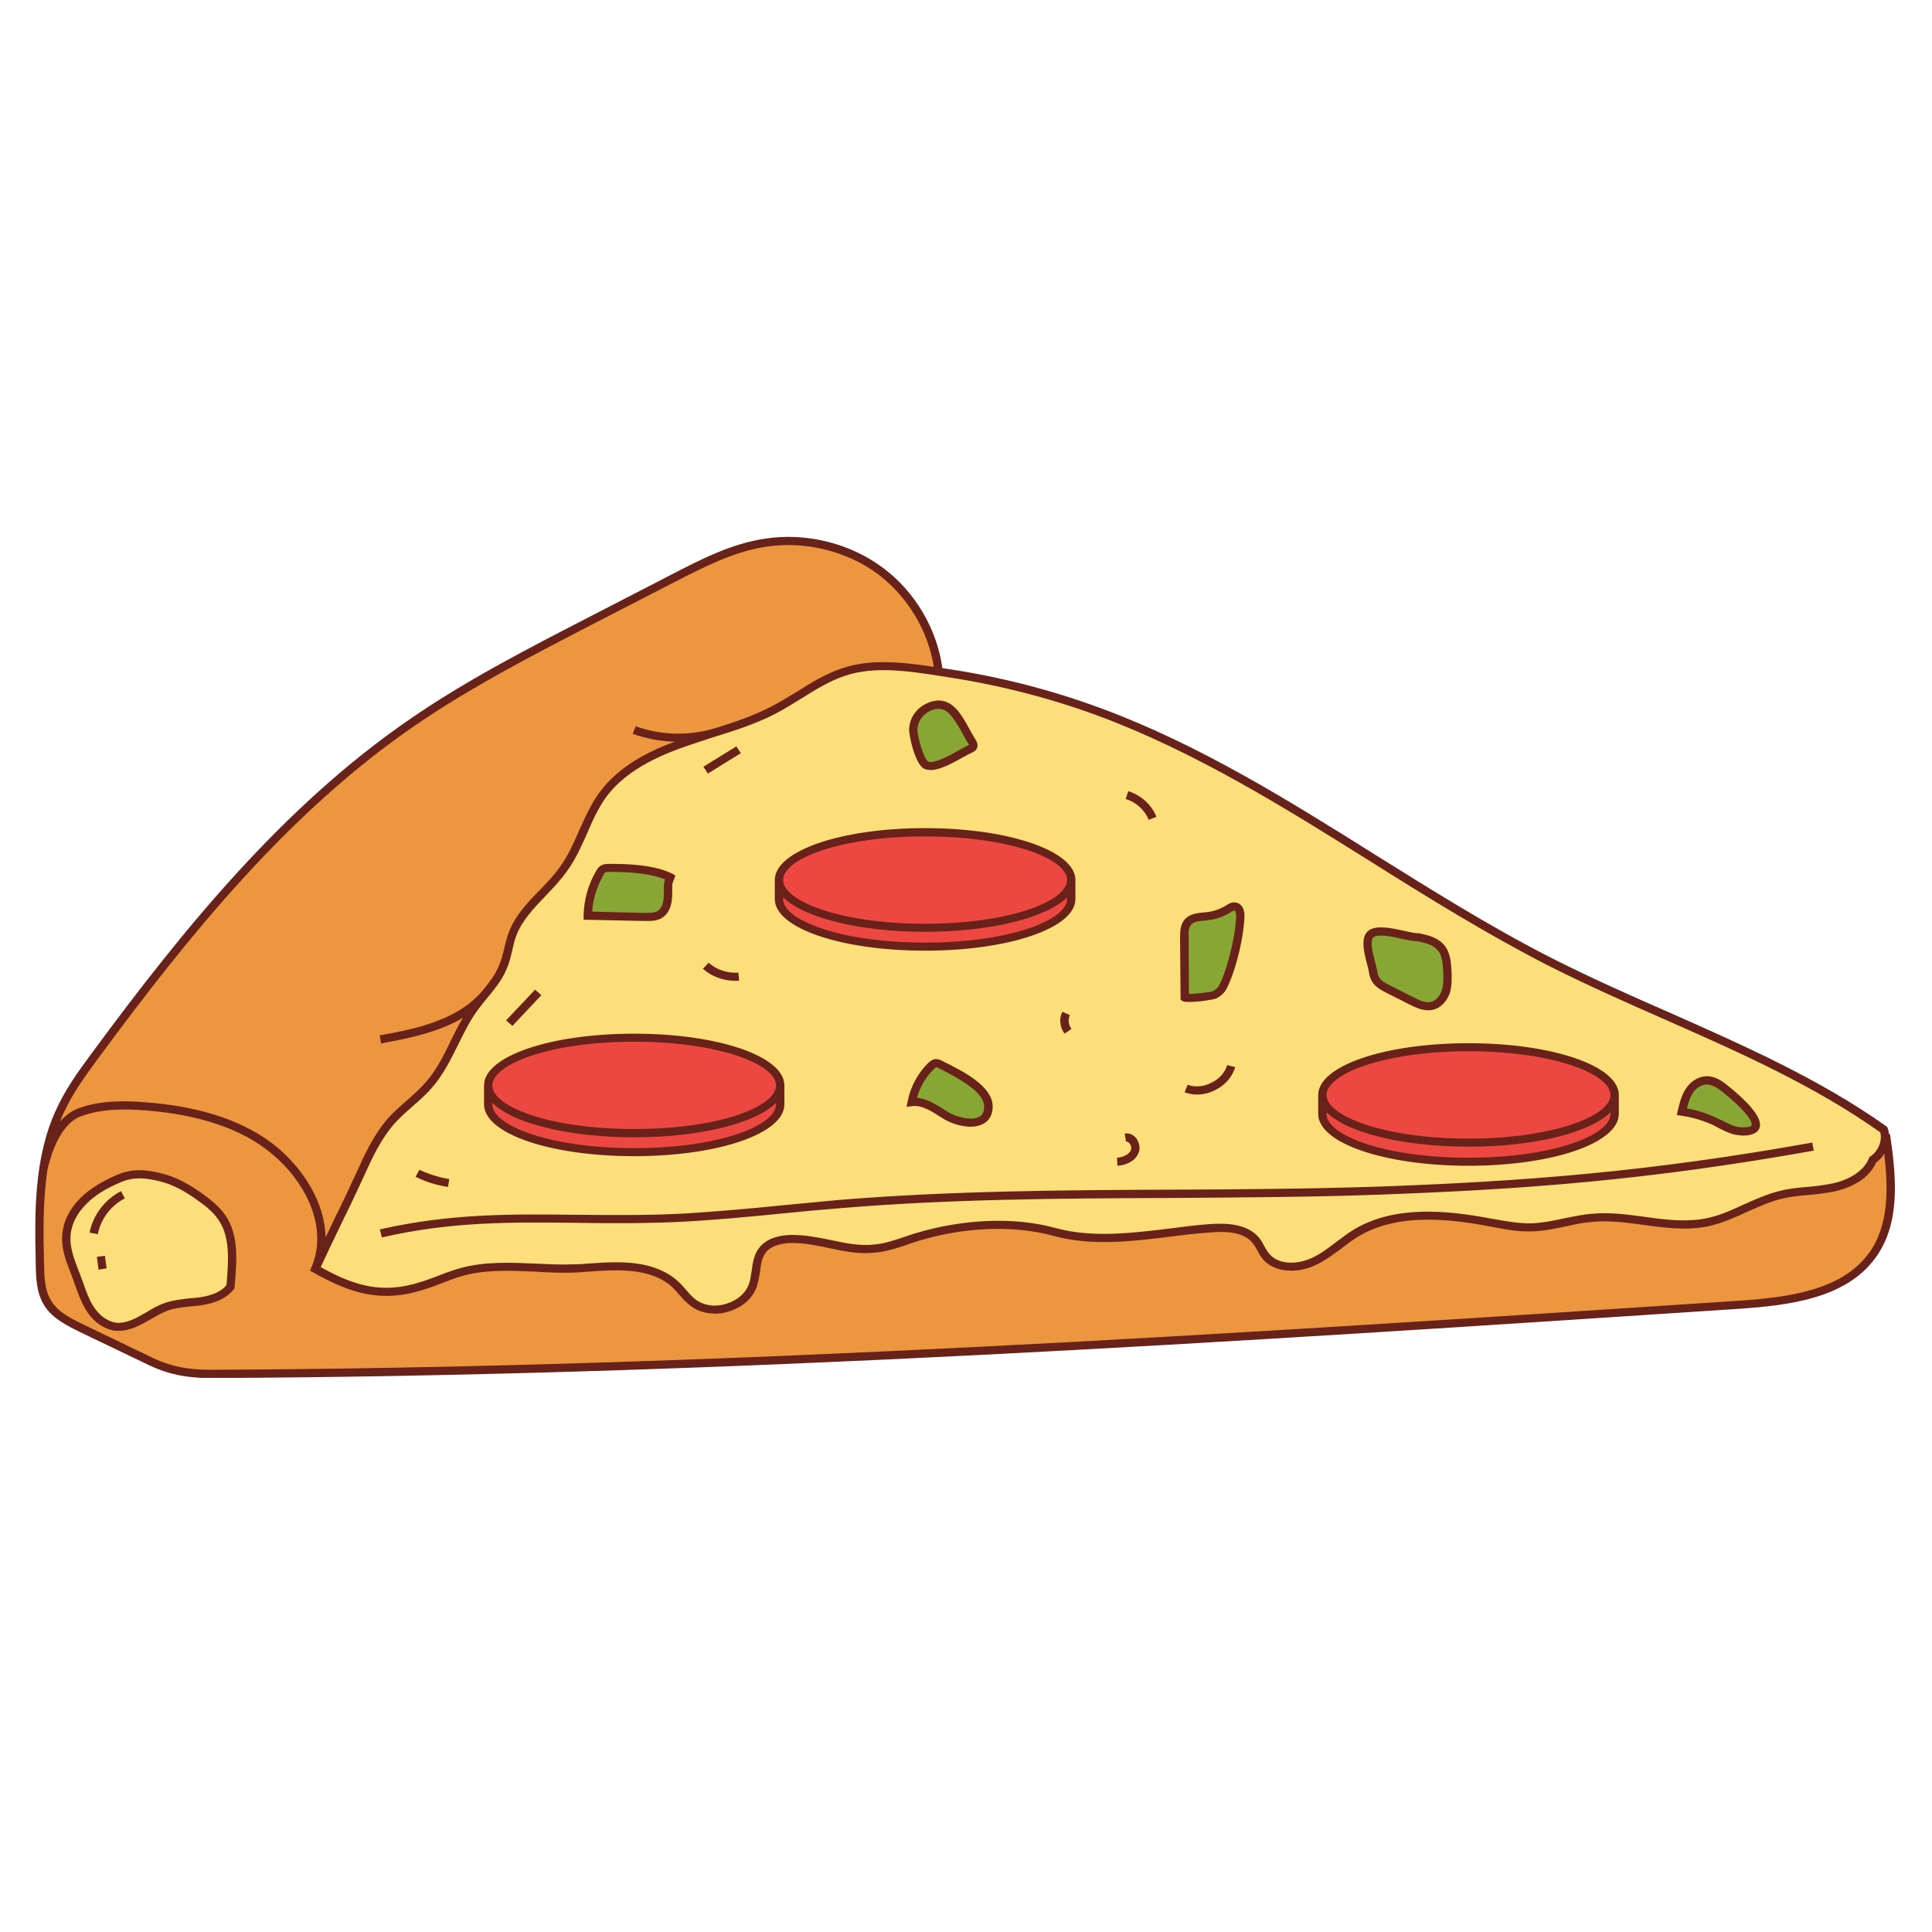 <svg xmlns="http://www.w3.org/2000/svg" xmlns:xlink="http://www.w3.org/1999/xlink" width="40" zoomAndPan="magnify" viewBox="0 0 30 30" height="40" preserveAspectRatio="xMidYMid meet" version="1.0"><defs><clipPath id="id1"><path d="M 0.484 8.332 L 29.516 8.332 L 29.516 21.395 L 0.484 21.395 Z M 0.484 8.332 " clip-rule="nonzero"/></clipPath><clipPath id="id2"><path d="M 1 10 L 29.516 10 L 29.516 21 L 1 21 Z M 1 10 " clip-rule="nonzero"/></clipPath><clipPath id="id3"><path d="M 0.547 8.336 L 29.426 8.336 L 29.426 21.395 L 0.547 21.395 Z M 0.547 8.336 " clip-rule="nonzero"/></clipPath></defs><g clip-path="url(#id1)"><path fill="#ec9740" d="M 0.617 19.629 C 0.621 19.84 0.629 20.062 0.746 20.242 C 0.863 20.426 1.07 20.531 1.27 20.625 C 1.633 20.797 1.992 20.973 2.352 21.145 C 2.645 21.285 2.938 21.336 3.262 21.332 C 11.18 21.301 19.09 20.781 26.988 20.262 C 27.754 20.211 28.621 20.105 29.066 19.5 C 29.453 18.973 29.379 18.258 29.285 17.617 L 14.574 10.43 C 14.508 9.82 14.176 9.242 13.676 8.871 C 13.176 8.496 12.52 8.332 11.898 8.426 C 11.383 8.5 10.91 8.742 10.449 8.98 C 10.012 9.207 9.57 9.434 9.133 9.66 C 8.199 10.141 7.262 10.625 6.402 11.219 C 4.426 12.578 2.902 14.461 1.492 16.371 C 1.285 16.648 1.082 16.93 0.938 17.238 C 0.594 17.977 0.602 18.82 0.617 19.629 " fill-opacity="1" fill-rule="nonzero"/></g><g clip-path="url(#id2)"><path fill="#fcdf7b" d="M 2.5 18.281 C 2.734 18.34 2.941 18.469 3.137 18.609 C 3.25 18.691 3.359 18.785 3.441 18.898 C 3.656 19.199 3.609 19.617 3.578 19.984 C 3.473 20.121 3.285 20.18 3.105 20.207 C 2.93 20.23 2.746 20.234 2.578 20.293 C 2.309 20.391 2.082 20.633 1.797 20.602 C 1.625 20.578 1.48 20.457 1.391 20.309 C 1.301 20.164 1.254 20 1.195 19.84 C 1.117 19.633 1.02 19.422 1.027 19.203 C 1.035 18.992 1.148 18.793 1.301 18.641 C 1.453 18.492 1.645 18.387 1.844 18.301 C 2.066 18.207 2.266 18.223 2.5 18.281 Z M 4.895 19.703 C 5.469 20.027 5.922 20.168 6.555 19.969 C 6.766 19.902 6.965 19.805 7.18 19.75 C 7.727 19.602 8.309 19.715 8.879 19.699 C 9.16 19.691 9.441 19.652 9.723 19.668 C 10.004 19.684 10.293 19.762 10.496 19.953 C 10.586 20.039 10.656 20.145 10.754 20.223 C 11.051 20.457 11.578 20.305 11.695 19.949 C 11.754 19.77 11.723 19.562 11.84 19.41 C 11.945 19.277 12.133 19.238 12.305 19.238 C 12.738 19.238 13.16 19.438 13.594 19.387 C 13.809 19.363 14.008 19.281 14.215 19.219 C 14.895 19.008 15.691 18.941 16.375 19.129 C 17.156 19.344 17.98 19.133 18.785 19.07 C 19.047 19.051 19.348 19.066 19.508 19.266 C 19.562 19.34 19.594 19.426 19.648 19.5 C 19.816 19.707 20.148 19.703 20.395 19.594 C 20.637 19.48 20.832 19.285 21.062 19.145 C 21.652 18.789 22.41 18.848 23.098 18.973 C 23.324 19.016 23.555 19.066 23.789 19.059 C 24.105 19.047 24.41 18.938 24.723 18.91 C 25.316 18.855 25.922 19.102 26.504 18.98 C 26.914 18.898 27.266 18.641 27.672 18.547 C 27.934 18.488 28.211 18.496 28.473 18.438 C 28.727 18.383 28.984 18.242 29.078 18.012 C 29.227 17.914 29.312 17.703 29.25 17.543 C 27.676 16.418 25.789 15.812 24.062 14.93 C 21.684 13.723 19.586 11.988 17.082 11.059 C 16.312 10.773 15.516 10.57 14.703 10.449 C 14.176 10.371 13.594 10.266 13.09 10.438 C 12.699 10.574 12.371 10.84 12.004 11.031 C 11.562 11.258 11.074 11.371 10.602 11.539 C 10.133 11.703 9.664 11.934 9.371 12.328 C 9.109 12.68 9.012 13.129 8.758 13.484 C 8.512 13.836 8.121 14.094 7.965 14.488 C 7.895 14.664 7.879 14.855 7.805 15.031 C 7.703 15.266 7.508 15.449 7.355 15.66 C 7.086 16.035 6.961 16.504 6.656 16.855 C 6.488 17.047 6.273 17.191 6.102 17.379 C 5.867 17.633 5.723 17.949 5.582 18.262 C 5.367 18.738 5.113 19.223 4.895 19.703 " fill-opacity="1" fill-rule="nonzero"/></g><path fill="#87a634" d="M 27.027 17.566 C 26.898 17.562 26.781 17.492 26.668 17.434 C 26.496 17.348 26.309 17.289 26.117 17.262 C 26.141 17.152 26.164 17.043 26.227 16.945 C 26.285 16.852 26.391 16.773 26.504 16.773 C 26.613 16.773 26.711 16.844 26.797 16.914 C 26.926 17.016 27.625 17.594 27.027 17.566 Z M 22.023 14.555 C 22.152 14.578 22.293 14.617 22.375 14.715 C 22.457 14.816 22.469 14.953 22.473 15.082 C 22.477 15.191 22.484 15.301 22.449 15.402 C 22.414 15.508 22.332 15.602 22.223 15.621 C 22.121 15.641 22.023 15.594 21.93 15.547 C 21.809 15.484 21.684 15.422 21.559 15.363 C 21.48 15.32 21.398 15.277 21.355 15.203 C 21.336 15.164 21.324 15.117 21.316 15.07 C 21.293 14.922 21.16 14.59 21.297 14.5 C 21.445 14.398 21.855 14.555 22.023 14.555 Z M 10.406 13.621 C 10.391 13.668 10.371 13.723 10.371 13.77 C 10.379 13.93 10.379 14.125 10.238 14.203 C 10.172 14.242 10.09 14.242 10.016 14.238 C 9.719 14.23 9.426 14.227 9.129 14.219 C 9.133 13.988 9.195 13.754 9.312 13.555 C 9.328 13.531 9.34 13.512 9.359 13.496 C 9.391 13.477 9.426 13.477 9.461 13.477 C 9.758 13.477 10.141 13.488 10.406 13.621 Z M 15.086 11.508 C 15.105 11.535 15.125 11.574 15.105 11.602 C 15.098 11.613 15.082 11.621 15.066 11.625 C 14.918 11.695 14.531 11.965 14.375 11.879 C 14.277 11.824 14.172 11.426 14.18 11.312 C 14.195 11.137 14.32 10.992 14.508 10.949 C 14.809 10.883 14.93 11.266 15.086 11.508 Z M 15.348 17.168 C 15.363 17.543 14.887 17.445 14.684 17.32 C 14.52 17.215 14.348 17.09 14.156 17.113 C 14.195 16.902 14.305 16.703 14.457 16.551 C 14.477 16.531 14.5 16.512 14.527 16.508 C 14.555 16.504 14.582 16.52 14.605 16.531 C 14.824 16.645 15.336 16.883 15.348 17.168 Z M 19.258 14.227 C 19.262 14.164 19.242 14.086 19.18 14.074 C 19.141 14.066 19.105 14.094 19.07 14.113 C 18.973 14.176 18.863 14.215 18.746 14.227 C 18.645 14.238 18.527 14.234 18.453 14.309 C 18.395 14.371 18.391 14.469 18.391 14.555 C 18.391 14.863 18.395 15.176 18.395 15.488 C 18.395 15.516 18.812 15.473 18.855 15.449 C 18.965 15.391 18.984 15.34 19.031 15.234 C 19.145 14.965 19.25 14.516 19.258 14.227 " fill-opacity="1" fill-rule="nonzero"/><path fill="#ed4742" d="M 9.848 16.113 C 11.102 16.113 12.117 16.445 12.117 16.855 L 12.117 17.148 C 12.117 17.559 11.102 17.891 9.848 17.891 C 8.594 17.891 7.578 17.559 7.578 17.148 L 7.578 16.855 C 7.578 16.445 8.594 16.113 9.848 16.113 Z M 14.363 12.969 C 15.617 12.969 16.633 13.301 16.633 13.711 L 16.633 14.004 C 16.633 14.414 15.617 14.746 14.363 14.746 C 13.113 14.746 12.098 14.414 12.098 14.004 L 12.098 13.711 C 12.098 13.301 13.113 12.969 14.363 12.969 Z M 20.535 17.004 L 20.535 17.297 C 20.535 17.707 21.551 18.039 22.805 18.039 C 24.055 18.039 25.07 17.707 25.07 17.297 L 25.07 17.004 C 25.07 16.594 24.055 16.262 22.805 16.262 C 21.551 16.262 20.535 16.594 20.535 17.004 " fill-opacity="1" fill-rule="nonzero"/><g clip-path="url(#id3)"><path fill="#682219" d="M 6.957 18.43 L 6.977 18.309 C 6.816 18.281 6.66 18.234 6.512 18.164 L 6.453 18.273 C 6.613 18.352 6.781 18.406 6.957 18.43 Z M 7.957 15.93 L 8.406 15.453 L 8.309 15.367 L 7.859 15.844 Z M 17.539 17.754 C 17.566 17.785 17.574 17.832 17.559 17.863 C 17.523 17.938 17.422 17.973 17.344 17.977 L 17.352 18.102 C 17.473 18.094 17.621 18.039 17.676 17.91 C 17.711 17.84 17.695 17.746 17.645 17.676 C 17.598 17.617 17.531 17.59 17.465 17.602 L 17.484 17.727 C 17.512 17.723 17.531 17.742 17.539 17.754 Z M 10.992 12.012 L 11.504 11.695 L 11.434 11.59 L 10.922 11.906 Z M 11.004 14.949 L 10.914 15.043 C 11.051 15.164 11.234 15.23 11.414 15.23 C 11.434 15.23 11.457 15.23 11.477 15.227 L 11.465 15.102 C 11.301 15.117 11.125 15.059 11.004 14.949 Z M 17.836 12.73 L 17.957 12.684 C 17.883 12.496 17.719 12.348 17.52 12.285 L 17.48 12.406 C 17.641 12.457 17.777 12.578 17.836 12.73 Z M 16.637 15.977 C 16.59 15.914 16.582 15.832 16.613 15.762 L 16.496 15.711 C 16.441 15.82 16.457 15.953 16.531 16.051 Z M 18.441 16.844 L 18.395 16.961 C 18.457 16.984 18.523 16.996 18.586 16.996 C 18.684 16.996 18.781 16.973 18.871 16.926 C 19.027 16.848 19.137 16.719 19.18 16.57 L 19.055 16.539 C 19.023 16.652 18.934 16.754 18.812 16.812 C 18.691 16.875 18.555 16.887 18.441 16.844 Z M 26.754 16.961 C 26.68 16.902 26.594 16.84 26.504 16.84 C 26.406 16.84 26.324 16.91 26.281 16.98 C 26.238 17.051 26.215 17.129 26.195 17.211 C 26.367 17.242 26.539 17.301 26.695 17.379 C 26.715 17.387 26.734 17.398 26.754 17.406 C 26.848 17.453 26.938 17.5 27.031 17.504 C 27.152 17.512 27.191 17.488 27.199 17.473 C 27.223 17.414 27.074 17.215 26.754 16.961 Z M 27.07 17.633 C 27.051 17.633 27.035 17.633 27.023 17.629 C 26.902 17.625 26.797 17.57 26.695 17.52 C 26.676 17.508 26.656 17.5 26.637 17.488 C 26.473 17.406 26.293 17.352 26.105 17.324 L 26.039 17.316 L 26.051 17.25 C 26.078 17.141 26.105 17.02 26.172 16.914 C 26.25 16.789 26.379 16.711 26.504 16.711 C 26.637 16.711 26.746 16.789 26.836 16.863 C 27.094 17.07 27.387 17.352 27.32 17.52 C 27.281 17.617 27.148 17.633 27.07 17.633 Z M 22.41 15.086 C 22.402 14.953 22.395 14.836 22.324 14.754 C 22.258 14.672 22.137 14.641 22.016 14.617 C 21.953 14.617 21.867 14.598 21.77 14.578 C 21.617 14.543 21.41 14.5 21.332 14.551 C 21.262 14.598 21.32 14.82 21.352 14.938 C 21.363 14.984 21.375 15.023 21.383 15.059 C 21.387 15.098 21.395 15.141 21.414 15.172 C 21.445 15.23 21.512 15.266 21.59 15.305 L 21.961 15.492 C 22.051 15.539 22.133 15.574 22.211 15.559 C 22.285 15.547 22.355 15.477 22.387 15.383 C 22.418 15.293 22.414 15.188 22.41 15.086 Z M 22.234 15.684 C 22.215 15.688 22.195 15.688 22.176 15.688 C 22.07 15.688 21.977 15.641 21.902 15.605 L 21.531 15.418 C 21.457 15.379 21.352 15.328 21.301 15.234 C 21.273 15.184 21.262 15.129 21.254 15.082 C 21.25 15.051 21.238 15.012 21.227 14.969 C 21.18 14.789 21.117 14.543 21.258 14.445 C 21.379 14.363 21.602 14.41 21.801 14.453 C 21.887 14.473 21.973 14.492 22.023 14.492 L 22.035 14.492 C 22.176 14.52 22.328 14.559 22.426 14.676 C 22.527 14.797 22.531 14.961 22.539 15.078 C 22.543 15.188 22.547 15.309 22.512 15.422 C 22.473 15.531 22.383 15.656 22.234 15.684 Z M 9.473 13.539 C 9.445 13.539 9.414 13.539 9.398 13.547 C 9.387 13.555 9.379 13.57 9.371 13.586 C 9.27 13.762 9.207 13.957 9.195 14.156 L 10.016 14.176 C 10.094 14.176 10.156 14.176 10.207 14.148 C 10.309 14.09 10.312 13.938 10.309 13.773 C 10.305 13.734 10.316 13.691 10.328 13.656 C 10.082 13.555 9.746 13.539 9.473 13.539 Z M 10.438 13.77 C 10.441 13.922 10.449 14.156 10.27 14.258 C 10.203 14.297 10.129 14.301 10.059 14.301 C 10.043 14.301 10.027 14.301 10.012 14.301 L 9.062 14.281 L 9.062 14.219 C 9.066 13.977 9.133 13.734 9.258 13.523 C 9.273 13.496 9.293 13.465 9.324 13.445 C 9.371 13.414 9.43 13.414 9.461 13.414 C 9.77 13.414 10.16 13.43 10.438 13.566 L 10.488 13.594 L 10.469 13.648 C 10.453 13.684 10.434 13.73 10.438 13.77 Z M 15.031 11.539 C 14.996 11.488 14.965 11.426 14.934 11.367 C 14.797 11.129 14.699 10.973 14.523 11.012 C 14.367 11.047 14.258 11.168 14.246 11.316 C 14.238 11.426 14.348 11.789 14.41 11.824 C 14.496 11.871 14.762 11.723 14.906 11.641 C 14.957 11.613 15.004 11.586 15.039 11.57 C 15.043 11.57 15.043 11.566 15.047 11.566 C 15.047 11.562 15.043 11.555 15.031 11.539 Z M 15.098 11.684 C 15.066 11.699 15.02 11.723 14.969 11.75 C 14.77 11.863 14.59 11.957 14.453 11.957 C 14.414 11.957 14.375 11.949 14.344 11.934 C 14.207 11.855 14.109 11.414 14.117 11.309 C 14.133 11.102 14.281 10.938 14.492 10.887 C 14.777 10.824 14.922 11.082 15.047 11.309 C 15.078 11.367 15.109 11.422 15.141 11.473 C 15.184 11.535 15.191 11.59 15.16 11.637 C 15.141 11.664 15.113 11.676 15.098 11.684 Z M 14.668 17.234 L 14.719 17.266 C 14.855 17.352 15.094 17.406 15.207 17.34 C 15.262 17.312 15.285 17.254 15.281 17.172 C 15.273 16.941 14.84 16.723 14.629 16.613 L 14.574 16.586 C 14.566 16.582 14.543 16.57 14.535 16.57 C 14.531 16.574 14.52 16.582 14.504 16.598 C 14.379 16.719 14.285 16.879 14.238 17.047 C 14.398 17.062 14.539 17.152 14.668 17.234 Z M 14.52 16.445 C 14.566 16.441 14.609 16.461 14.637 16.477 L 14.691 16.504 C 14.957 16.637 15.402 16.863 15.414 17.168 C 15.418 17.332 15.34 17.414 15.27 17.449 C 15.215 17.48 15.145 17.496 15.074 17.496 C 14.918 17.496 14.746 17.434 14.648 17.371 L 14.598 17.34 C 14.457 17.25 14.312 17.156 14.164 17.176 L 14.078 17.188 L 14.094 17.102 C 14.137 16.879 14.25 16.668 14.41 16.508 C 14.441 16.48 14.473 16.453 14.52 16.445 Z M 19.168 14.137 C 19.156 14.137 19.129 14.152 19.109 14.164 L 19.105 14.168 C 19 14.234 18.879 14.277 18.754 14.289 C 18.734 14.293 18.719 14.293 18.699 14.297 C 18.617 14.301 18.543 14.309 18.5 14.352 C 18.457 14.398 18.453 14.473 18.457 14.559 L 18.461 15.434 C 18.559 15.434 18.789 15.406 18.824 15.395 C 18.914 15.348 18.926 15.316 18.973 15.211 C 19.086 14.938 19.188 14.496 19.195 14.227 C 19.195 14.18 19.184 14.141 19.168 14.137 Z M 18.887 15.504 C 18.855 15.52 18.613 15.559 18.465 15.559 C 18.418 15.559 18.383 15.555 18.363 15.547 L 18.332 15.523 L 18.324 14.555 C 18.324 14.449 18.332 14.344 18.406 14.266 C 18.484 14.188 18.594 14.18 18.688 14.168 C 18.703 14.168 18.723 14.168 18.738 14.164 C 18.844 14.152 18.945 14.117 19.035 14.062 L 19.039 14.059 C 19.078 14.035 19.129 14 19.191 14.016 C 19.277 14.027 19.328 14.113 19.324 14.227 C 19.316 14.516 19.215 14.969 19.09 15.258 C 19.043 15.367 19.016 15.434 18.887 15.504 Z M 9.848 16.176 C 8.531 16.176 7.645 16.527 7.645 16.855 C 7.645 17.184 8.531 17.531 9.848 17.531 C 11.168 17.531 12.051 17.184 12.051 16.855 C 12.051 16.527 11.168 16.176 9.848 16.176 Z M 7.645 17.148 C 7.645 17.477 8.531 17.828 9.848 17.828 C 11.168 17.828 12.051 17.477 12.051 17.148 L 12.051 17.125 C 11.738 17.438 10.883 17.66 9.848 17.66 C 8.816 17.66 7.957 17.438 7.645 17.125 Z M 12.18 16.855 L 12.18 17.148 C 12.18 17.602 11.156 17.953 9.848 17.953 C 8.539 17.953 7.516 17.602 7.516 17.148 L 7.516 16.855 C 7.516 16.402 8.539 16.051 9.848 16.051 C 11.156 16.051 12.18 16.402 12.18 16.855 Z M 25.008 17.27 C 24.691 17.586 23.836 17.805 22.805 17.805 C 21.77 17.805 20.914 17.586 20.598 17.27 L 20.598 17.297 C 20.598 17.625 21.484 17.977 22.805 17.977 C 24.121 17.977 25.008 17.625 25.008 17.297 Z M 22.805 16.324 C 21.484 16.324 20.598 16.676 20.598 17.004 C 20.598 17.328 21.484 17.68 22.805 17.68 C 24.121 17.68 25.008 17.328 25.008 17.004 C 25.008 16.676 24.121 16.324 22.805 16.324 Z M 22.805 18.102 C 21.496 18.102 20.469 17.75 20.469 17.297 L 20.469 17.004 C 20.469 16.551 21.496 16.199 22.805 16.199 C 24.109 16.199 25.137 16.551 25.137 17.004 L 25.137 17.297 C 25.137 17.75 24.109 18.102 22.805 18.102 Z M 16.57 13.934 C 16.254 14.246 15.398 14.469 14.363 14.469 C 13.332 14.469 12.477 14.246 12.16 13.934 L 12.16 13.961 C 12.16 14.285 13.047 14.637 14.363 14.637 C 15.684 14.637 16.57 14.285 16.57 13.961 Z M 14.363 12.988 C 13.047 12.988 12.16 13.336 12.16 13.664 C 12.16 13.992 13.047 14.344 14.363 14.344 C 15.684 14.344 16.57 13.992 16.57 13.664 C 16.57 13.336 15.684 12.988 14.363 12.988 Z M 14.363 14.762 C 13.055 14.762 12.031 14.41 12.031 13.961 L 12.031 13.664 C 12.031 13.215 13.055 12.859 14.363 12.859 C 15.672 12.859 16.699 13.215 16.699 13.664 L 16.699 13.961 C 16.699 14.41 15.672 14.762 14.363 14.762 Z M 21.402 18.551 C 23.68 18.469 25.605 18.324 28.164 17.867 L 28.141 17.742 C 25.59 18.199 23.668 18.344 21.398 18.426 C 20.324 18.461 19.23 18.469 18.176 18.473 C 16.484 18.48 14.734 18.492 13.023 18.633 C 12.734 18.66 12.441 18.688 12.16 18.715 C 11.656 18.766 11.137 18.812 10.625 18.844 C 10.027 18.875 9.48 18.867 8.945 18.863 C 7.945 18.852 7 18.84 5.898 19.09 L 5.93 19.215 C 7.012 18.965 7.953 18.977 8.945 18.988 C 9.48 18.996 10.031 19 10.633 18.969 C 11.148 18.941 11.668 18.891 12.172 18.84 C 12.453 18.812 12.746 18.785 13.035 18.762 C 14.742 18.617 16.488 18.609 18.176 18.602 C 19.234 18.594 20.328 18.59 21.402 18.551 Z M 1.629 19.5 L 1.504 19.516 L 1.531 19.715 L 1.656 19.695 Z M 1.391 19.141 L 1.52 19.164 C 1.562 18.93 1.723 18.719 1.938 18.609 L 1.879 18.496 C 1.629 18.625 1.441 18.871 1.391 19.141 Z M 1.215 19.719 C 1.23 19.75 1.242 19.785 1.254 19.82 C 1.266 19.852 1.281 19.887 1.293 19.922 C 1.336 20.051 1.379 20.168 1.445 20.277 C 1.539 20.426 1.672 20.523 1.805 20.539 C 1.965 20.555 2.113 20.469 2.27 20.379 C 2.359 20.324 2.453 20.27 2.555 20.234 C 2.684 20.188 2.816 20.176 2.945 20.16 C 2.996 20.156 3.047 20.152 3.098 20.145 C 3.297 20.117 3.434 20.055 3.516 19.957 L 3.52 19.918 C 3.547 19.582 3.578 19.199 3.387 18.934 C 3.309 18.82 3.195 18.73 3.098 18.66 C 2.871 18.492 2.676 18.391 2.484 18.344 C 2.266 18.289 2.078 18.27 1.871 18.359 C 1.641 18.457 1.473 18.562 1.348 18.688 C 1.191 18.84 1.102 19.023 1.094 19.207 C 1.086 19.379 1.152 19.551 1.215 19.719 Z M 1.82 18.242 C 2.059 18.141 2.273 18.16 2.516 18.223 C 2.723 18.273 2.934 18.383 3.176 18.559 C 3.281 18.637 3.402 18.734 3.492 18.859 C 3.711 19.164 3.676 19.57 3.648 19.926 L 3.641 20.008 L 3.629 20.02 C 3.527 20.152 3.359 20.234 3.117 20.27 C 3.062 20.277 3.012 20.281 2.957 20.285 C 2.832 20.301 2.711 20.312 2.598 20.352 C 2.512 20.387 2.422 20.438 2.336 20.488 C 2.184 20.574 2.027 20.664 1.852 20.664 C 1.832 20.664 1.812 20.664 1.789 20.664 C 1.617 20.641 1.449 20.527 1.336 20.344 C 1.262 20.223 1.215 20.09 1.168 19.961 C 1.156 19.93 1.145 19.895 1.133 19.863 C 1.121 19.828 1.109 19.797 1.094 19.762 C 1.027 19.582 0.953 19.398 0.965 19.199 C 0.973 18.988 1.074 18.773 1.254 18.598 C 1.395 18.461 1.574 18.348 1.82 18.242 Z M 0.684 19.629 C 0.688 19.82 0.691 20.039 0.801 20.207 C 0.91 20.383 1.125 20.484 1.301 20.57 L 2.383 21.09 C 2.641 21.215 2.922 21.27 3.262 21.27 C 11.18 21.238 19.215 20.711 26.984 20.199 C 27.742 20.148 28.586 20.047 29.016 19.465 C 29.328 19.039 29.324 18.48 29.258 17.914 C 29.227 17.969 29.184 18.016 29.133 18.051 C 28.996 18.359 28.637 18.469 28.488 18.5 C 28.355 18.527 28.219 18.543 28.09 18.555 C 27.953 18.566 27.816 18.578 27.688 18.609 C 27.496 18.652 27.312 18.738 27.133 18.816 C 26.938 18.906 26.734 18.996 26.52 19.043 C 26.188 19.109 25.848 19.066 25.52 19.02 C 25.258 18.984 24.988 18.949 24.73 18.973 C 24.59 18.984 24.453 19.012 24.316 19.043 C 24.145 19.078 23.969 19.117 23.789 19.121 C 23.57 19.129 23.355 19.086 23.148 19.047 L 23.086 19.035 C 22.473 18.922 21.691 18.84 21.094 19.199 C 21.004 19.254 20.914 19.32 20.828 19.387 C 20.703 19.48 20.57 19.578 20.422 19.648 C 20.156 19.773 19.785 19.773 19.598 19.539 C 19.566 19.496 19.543 19.453 19.52 19.41 C 19.5 19.371 19.48 19.336 19.453 19.305 C 19.344 19.164 19.133 19.109 18.793 19.137 C 18.586 19.152 18.375 19.176 18.168 19.203 C 17.57 19.277 16.949 19.352 16.359 19.191 C 15.738 19.02 14.965 19.051 14.234 19.277 C 14.184 19.293 14.133 19.309 14.086 19.328 C 13.93 19.379 13.77 19.434 13.602 19.449 C 13.352 19.48 13.105 19.43 12.867 19.379 C 12.684 19.34 12.492 19.301 12.305 19.301 C 12.305 19.301 12.305 19.301 12.301 19.301 C 12.191 19.301 11.992 19.32 11.891 19.449 C 11.828 19.531 11.816 19.637 11.801 19.75 C 11.789 19.82 11.777 19.898 11.754 19.969 C 11.695 20.156 11.527 20.305 11.309 20.367 C 11.238 20.391 11.168 20.398 11.102 20.398 C 10.957 20.398 10.82 20.355 10.715 20.27 C 10.652 20.223 10.602 20.164 10.551 20.109 C 10.52 20.07 10.484 20.031 10.449 19.996 C 10.242 19.797 9.938 19.742 9.719 19.73 C 9.543 19.719 9.363 19.73 9.191 19.742 C 9.09 19.75 8.984 19.758 8.879 19.762 C 8.691 19.766 8.496 19.758 8.309 19.746 C 7.938 19.73 7.555 19.711 7.195 19.809 C 7.078 19.84 6.961 19.887 6.848 19.93 C 6.758 19.965 6.668 20 6.574 20.027 C 5.914 20.238 5.43 20.078 4.863 19.758 L 4.812 19.73 L 4.836 19.68 C 5.109 19.039 4.723 18.328 4.219 17.914 C 3.762 17.531 3.102 17.309 2.258 17.242 C 1.949 17.219 1.59 17.211 1.262 17.332 C 0.91 17.457 0.77 18.008 0.734 18.176 C 0.664 18.664 0.672 19.164 0.684 19.629 Z M 29.195 17.582 C 28.172 16.855 26.996 16.336 25.855 15.832 C 25.25 15.566 24.625 15.289 24.031 14.988 C 23.086 14.504 22.168 13.934 21.285 13.379 C 19.945 12.539 18.562 11.676 17.059 11.117 C 16.297 10.836 15.5 10.633 14.695 10.512 L 14.598 10.496 C 14.09 10.418 13.57 10.34 13.113 10.496 C 12.871 10.578 12.648 10.719 12.434 10.852 C 12.305 10.93 12.172 11.016 12.035 11.086 C 11.723 11.246 11.387 11.352 11.059 11.453 C 10.918 11.5 10.77 11.547 10.625 11.598 C 10.043 11.801 9.664 12.047 9.422 12.363 C 9.293 12.539 9.199 12.746 9.113 12.949 C 9.027 13.141 8.938 13.344 8.809 13.52 C 8.711 13.66 8.594 13.785 8.477 13.906 C 8.293 14.098 8.117 14.281 8.023 14.512 C 7.992 14.59 7.973 14.672 7.953 14.762 C 7.93 14.859 7.906 14.961 7.863 15.055 C 7.793 15.223 7.676 15.363 7.566 15.496 C 7.512 15.562 7.457 15.629 7.41 15.695 C 7.293 15.855 7.203 16.043 7.113 16.223 C 7 16.453 6.879 16.695 6.703 16.895 C 6.613 17 6.508 17.09 6.41 17.176 C 6.32 17.254 6.23 17.336 6.148 17.422 C 5.922 17.668 5.777 17.984 5.641 18.285 C 5.531 18.527 5.414 18.773 5.297 19.008 C 5.191 19.227 5.082 19.453 4.98 19.676 C 5.508 19.969 5.938 20.098 6.535 19.906 C 6.625 19.879 6.715 19.844 6.801 19.812 C 6.914 19.766 7.035 19.723 7.16 19.688 C 7.539 19.586 7.934 19.605 8.316 19.621 C 8.5 19.629 8.691 19.641 8.875 19.633 C 8.977 19.633 9.082 19.625 9.184 19.617 C 9.359 19.605 9.543 19.594 9.727 19.605 C 9.965 19.617 10.301 19.68 10.539 19.906 C 10.582 19.945 10.617 19.988 10.652 20.027 C 10.699 20.082 10.742 20.133 10.793 20.172 C 10.918 20.27 11.098 20.301 11.273 20.246 C 11.449 20.195 11.582 20.078 11.633 19.93 C 11.652 19.871 11.66 19.805 11.672 19.734 C 11.688 19.609 11.707 19.48 11.789 19.375 C 11.918 19.211 12.141 19.176 12.301 19.176 C 12.305 19.176 12.305 19.176 12.305 19.176 C 12.504 19.176 12.703 19.215 12.895 19.254 C 13.133 19.305 13.355 19.352 13.586 19.324 C 13.742 19.309 13.887 19.258 14.043 19.207 C 14.094 19.191 14.145 19.172 14.195 19.156 C 14.949 18.926 15.75 18.891 16.395 19.07 C 16.961 19.223 17.566 19.148 18.152 19.078 C 18.359 19.051 18.57 19.023 18.781 19.008 C 19.027 18.992 19.371 18.992 19.559 19.23 C 19.59 19.27 19.613 19.312 19.633 19.352 C 19.656 19.391 19.676 19.43 19.703 19.461 C 19.848 19.645 20.145 19.637 20.367 19.535 C 20.504 19.473 20.621 19.383 20.75 19.285 C 20.84 19.219 20.93 19.148 21.027 19.09 C 21.66 18.711 22.473 18.797 23.109 18.914 L 23.176 18.926 C 23.375 18.961 23.582 19 23.785 18.996 C 23.953 18.988 24.117 18.957 24.289 18.918 C 24.426 18.891 24.57 18.859 24.719 18.848 C 24.992 18.82 25.27 18.859 25.539 18.895 C 25.867 18.941 26.18 18.98 26.492 18.918 C 26.695 18.879 26.883 18.793 27.078 18.703 C 27.262 18.621 27.453 18.535 27.656 18.488 C 27.797 18.453 27.938 18.441 28.074 18.43 C 28.203 18.418 28.336 18.402 28.461 18.375 C 28.734 18.316 28.945 18.172 29.02 17.988 L 29.027 17.969 L 29.043 17.957 C 29.164 17.879 29.234 17.707 29.195 17.582 Z M 13.637 8.918 C 13.156 8.559 12.508 8.398 11.906 8.488 C 11.398 8.562 10.93 8.805 10.48 9.035 L 9.16 9.715 C 8.246 10.188 7.297 10.68 6.438 11.27 C 4.469 12.621 2.922 14.539 1.543 16.41 C 1.316 16.715 1.133 16.973 0.996 17.266 C 0.973 17.316 0.949 17.367 0.93 17.418 C 1.008 17.328 1.102 17.254 1.215 17.211 C 1.566 17.082 1.945 17.09 2.27 17.117 C 3.141 17.184 3.824 17.418 4.305 17.816 C 4.711 18.156 5.047 18.676 5.055 19.215 C 5.098 19.125 5.141 19.039 5.18 18.953 C 5.297 18.719 5.414 18.473 5.523 18.234 C 5.664 17.922 5.809 17.602 6.051 17.336 C 6.137 17.246 6.23 17.164 6.324 17.082 C 6.422 16.996 6.52 16.91 6.605 16.812 C 6.773 16.625 6.883 16.402 6.996 16.168 C 7.055 16.047 7.117 15.922 7.188 15.805 C 7.082 15.867 6.965 15.926 6.832 15.973 C 6.535 16.086 6.223 16.145 5.918 16.203 L 5.895 16.078 C 6.191 16.023 6.5 15.965 6.785 15.855 C 7.105 15.734 7.348 15.566 7.512 15.359 C 7.605 15.246 7.688 15.133 7.742 15.008 C 7.781 14.922 7.805 14.828 7.828 14.734 C 7.848 14.645 7.871 14.555 7.906 14.465 C 8.004 14.211 8.195 14.012 8.383 13.82 C 8.496 13.703 8.613 13.582 8.703 13.449 C 8.824 13.281 8.91 13.086 8.992 12.898 C 9.086 12.691 9.18 12.477 9.32 12.289 C 9.625 11.883 10.102 11.656 10.477 11.516 C 10.254 11.512 10.035 11.469 9.824 11.395 L 9.871 11.277 C 10.258 11.418 10.691 11.43 11.09 11.312 C 11.391 11.219 11.695 11.117 11.973 10.973 C 12.105 10.906 12.238 10.824 12.367 10.746 C 12.586 10.605 12.816 10.465 13.07 10.379 C 13.52 10.223 14.031 10.285 14.5 10.355 C 14.414 9.797 14.094 9.266 13.637 8.918 Z M 0.879 17.215 C 1.02 16.91 1.207 16.648 1.438 16.336 C 2.824 14.457 4.379 12.531 6.363 11.168 C 7.23 10.57 8.184 10.078 9.102 9.605 L 10.418 8.926 C 10.879 8.688 11.355 8.441 11.887 8.363 C 12.523 8.266 13.207 8.438 13.715 8.82 C 14.211 9.191 14.551 9.77 14.633 10.375 L 14.715 10.387 C 15.527 10.508 16.332 10.715 17.102 11 C 18.621 11.562 20.012 12.43 21.355 13.273 C 22.238 13.824 23.148 14.395 24.09 14.875 C 24.684 15.176 25.305 15.453 25.906 15.715 C 27.059 16.227 28.25 16.75 29.289 17.488 L 29.305 17.5 L 29.312 17.52 C 29.324 17.547 29.328 17.578 29.332 17.609 L 29.348 17.609 C 29.449 18.293 29.512 19.004 29.117 19.539 C 28.656 20.164 27.781 20.27 26.992 20.324 C 19.223 20.836 11.184 21.367 3.262 21.398 C 3.258 21.398 3.254 21.398 3.25 21.398 C 2.895 21.398 2.602 21.336 2.324 21.203 L 1.242 20.684 C 1.055 20.59 0.82 20.48 0.691 20.277 C 0.562 20.078 0.559 19.828 0.555 19.629 C 0.539 18.855 0.52 17.977 0.879 17.215 " fill-opacity="1" fill-rule="nonzero"/></g></svg>